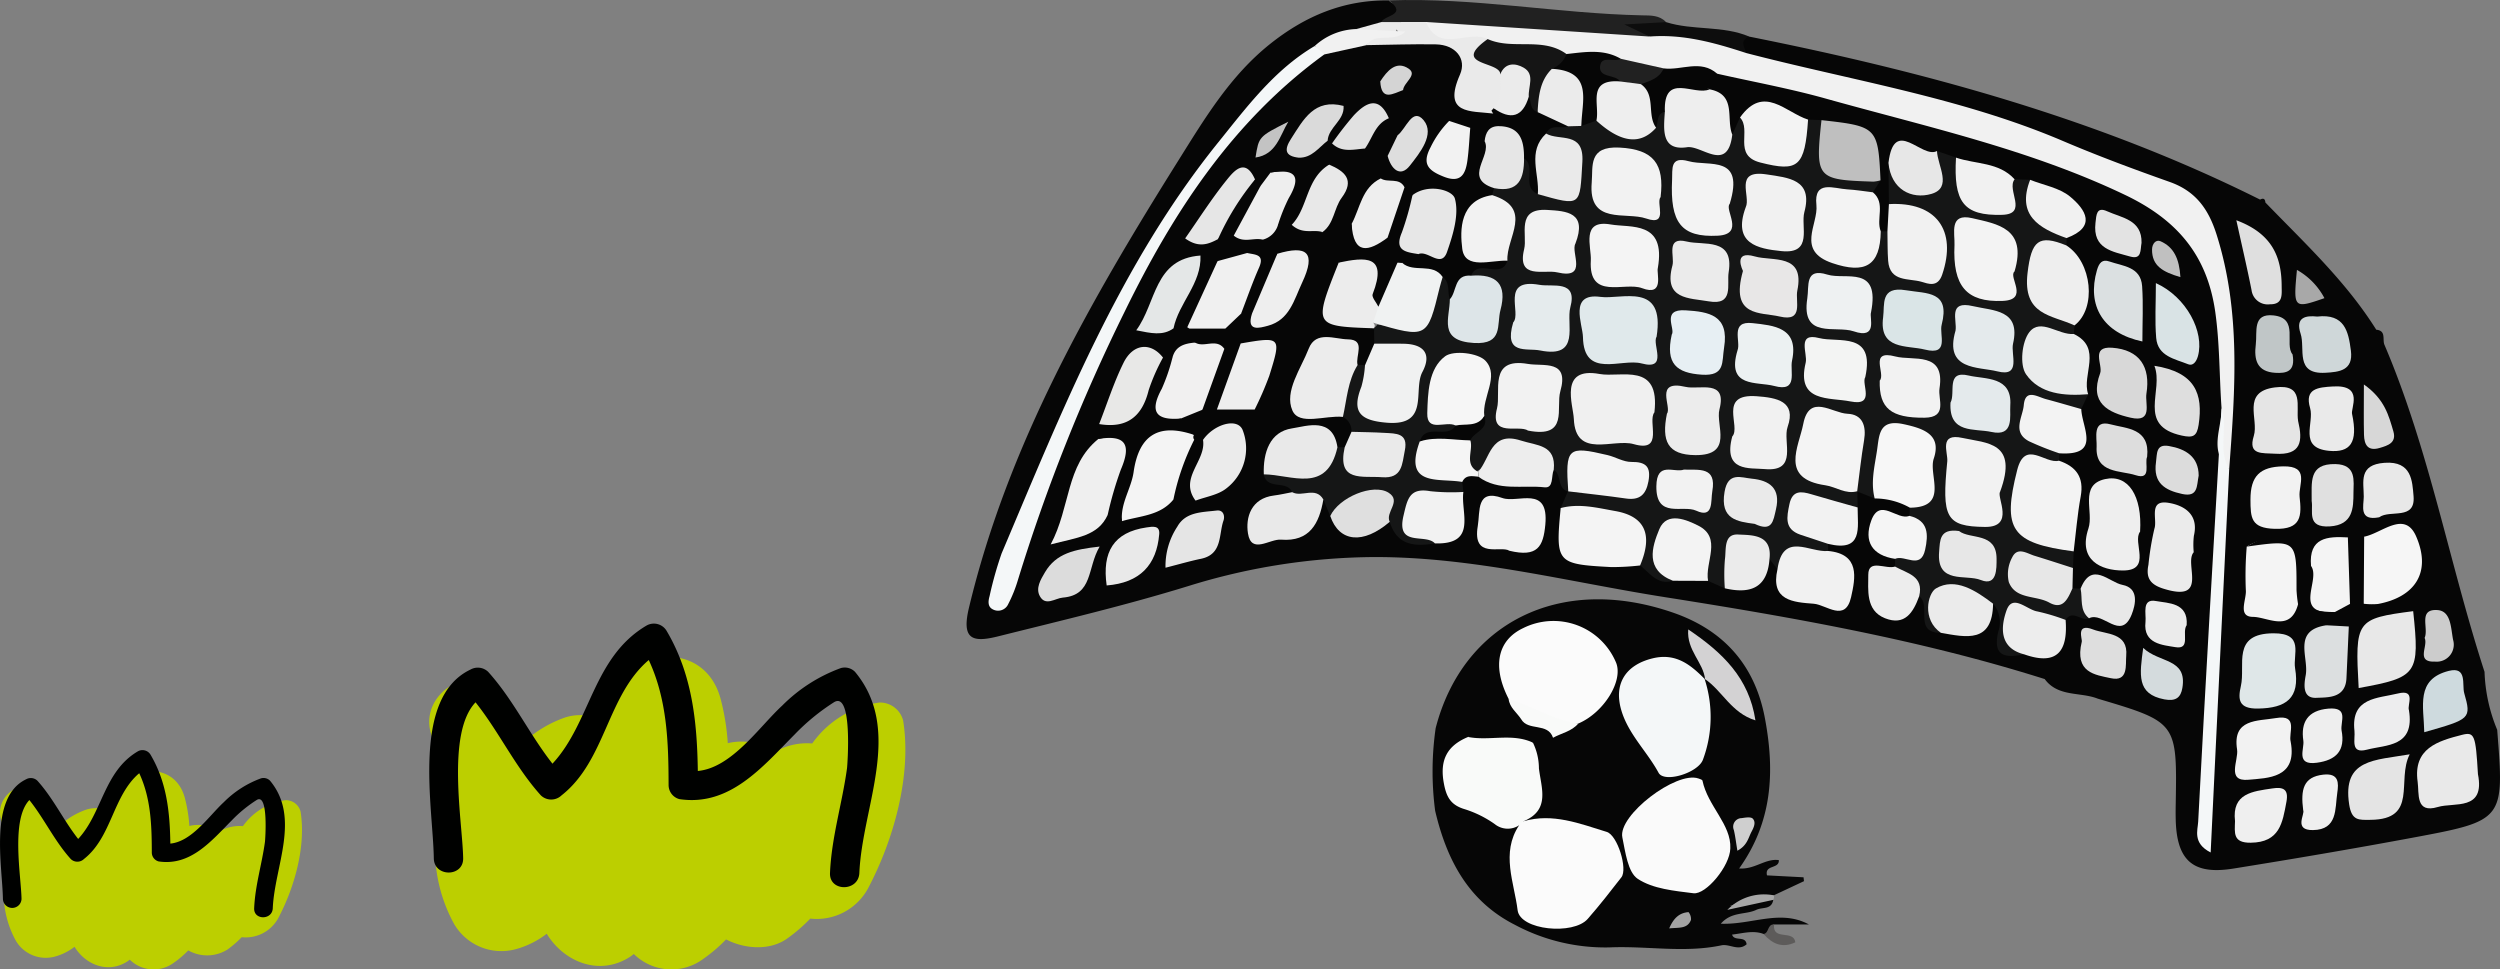 <svg xmlns="http://www.w3.org/2000/svg" viewBox="0 0 328.389 127.346">
  <rect x="0" y="0" width="328.389" height="127.346" fill="#808080" stroke="none"/>
  <title>Recurso 2</title>
  <g style="isolation: isolate">
    <g id="Capa_2" data-name="Capa 2">
      <g id="Editar">
        <g>
          <path d="M188.514,106.495c1.502,6.389,4.327,11.866,10.476,14.985a25.223,25.223,0,0,0,12.455,2.966c4.894-.214,9.8.761,14.66-.269,1.092-.232,2.248.808,3.324-.14-.151-1.188-1.628-.317-1.908-1.274,1.387-.153,2.75-.6,4.133-.083,1.282.494.693-1.082,1.379-1.249h4.572c-3.738-2.027-7.479.059-11.568-.095,1.412-1.629,3.269-1.147,4.673-1.826.787-.381,1.991.024,2.219-1.31-2.118-.686-3.999.751-5.702.811,1.682-.619,3.771-.809,5.774-1.408q1.983-.93,3.965-1.859c-.021-.169-.042-.338-.061-.507-1.607-.084-3.213-.169-4.799-.252-.335-1.444,1.631-.8,1.554-2.004-1.786-.247-3.158,1.256-5.213,1.097,4.368-6.108,4.714-12.712,3.38-19.761-1.342-7.112-5.572-11.597-12.035-13.835-14.943-5.18-27.672,1.43-31.21,15.168A39.759,39.759,0,0,0,188.514,106.495Z" fill="#060606" fill-rule="evenodd"/>
          <path d="M233.001,117.606a6.722,6.722,0,0,0-6.106,1.91q3.015-.658,6.033-1.313A.894.894,0,0,0,233.001,117.606Z" fill="#a7a7a7" fill-rule="evenodd"/>
          <path d="M233.033,121.433c-.901-.069-.638,1.145-1.379,1.249,1.151,1.311,2.478,1.904,4.174,1.095C235.607,122.064,232.79,123.632,233.033,121.433Z" fill="#5d5b5a" fill-rule="evenodd"/>
          <path d="M199.539,108.41c-2.419,3.643-.629,7.537-.192,11.152.32,2.633,7.321,3.3,9.207,1.143,1.545-1.764,2.99-3.614,4.426-5.468.848-1.095-.507-5.528-1.928-5.963-3.548-1.086-7.084-2.509-10.924-1.4C199.604,107.692,199.44,107.906,199.539,108.41Z" fill="#fbfbfb" fill-rule="evenodd"/>
          <path d="M207.322,95.037c3.336-1.412,5.934-5.6,4.959-7.994a8.915,8.915,0,0,0-12.237-4.521c-3.358,1.607-4.053,5.037-1.878,9.28C200.817,94.016,203.663,95.671,207.322,95.037Z" fill="#fbfbfb" fill-rule="evenodd"/>
          <path d="M227.286,111.446c.153-3.138-2.963-5.554-3.658-8.904-.026-.127-.337-.22-.53-.286-2.908-1.012-10.593,4.846-9.995,7.739.4,1.929.712,4.579,2.028,5.448,1.994,1.319,4.802,1.572,7.314,1.89C224.096,117.54,227.238,113.759,227.286,111.446Z" fill="#fafafa" fill-rule="evenodd"/>
          <path d="M223.974,89.241c-1.901-1.927-3.847-3.517-6.918-2.758-3.517.869-5.112,3.331-4.087,6.814.927,3.147,3.371,5.4,4.893,8.21.744,1.374,5.149.035,5.82-1.697a16.084,16.084,0,0,0,.219-10.647Z" fill="#f4f7f8" fill-rule="evenodd"/>
          <path d="M199.539,108.41q.296-.268.59-.535c3.541-1.48,2.321-4.353,2.017-6.946a7.77,7.77,0,0,0-.788-3.381c-2.627-2.699-5.586-1.568-8.517-.744-2.732,1.131-3.744,2.999-3.192,6.036.328,1.812.879,2.871,2.678,3.431a14.138,14.138,0,0,1,4.013,1.976A2.719,2.719,0,0,0,199.539,108.41Z" fill="#f9faf9" fill-rule="evenodd"/>
          <path d="M223.901,89.162c2.328,1.539,3.484,4.479,6.686,5.463-.842-5.574-4.312-8.905-8.828-11.948-.232,2.759,1.998,4.337,2.216,6.564Z" fill="#d3d2d3" fill-rule="evenodd"/>
          <path d="M192.841,96.804c2.811.56,5.769-.543,8.517.744.123-.509-.041-1.439.961-.622.547.445,1.133,1.076,1.682-.016-.058-3.108-2.681-1.824-4.191-2.448A7.052,7.052,0,0,0,192.841,96.804Z" fill="#060606" fill-rule="evenodd"/>
          <path d="M199.809,94.462c.926,1.622,3.51.407,4.191,2.448,1.111-.617,2.447-.831,3.321-1.873-3.288-.409-6.049-2.313-9.156-3.235C198.29,92.951,199.242,93.587,199.809,94.462Z" fill="#f9faf9" fill-rule="evenodd"/>
          <path d="M228.215,111.746c1.304-.692,1.432-1.696,1.859-2.497.292-.545.622-1.239.156-1.72-.246-.255-.965-.141-1.449-.062a1.124,1.124,0,0,0-1.032,1.558C227.938,109.813,228.029,110.623,228.215,111.746Z" fill="#cfcfcf" fill-rule="evenodd"/>
          <path d="M219.258,121.952c1.273-.139,2.388.095,2.863-1.119a1.44,1.44,0,0,0-.324-1.022C220.687,119.901,219.884,120.48,219.258,121.952Z" fill="#a3a3a3" fill-rule="evenodd"/>
        </g>
        <g style="mix-blend-mode: multiply">
          <path d="M326.357,88.25a21.633,21.633,0,0,0,1.663,7.615c.945,11.867.953,11.924-11.117,14.173-7.832,1.46-15.691,2.794-23.557,4.057-5.316.853-7.447-1.075-7.555-6.522-.014-.65-.01-1.303.002-1.955.185-10.743.185-10.743-10.243-13.846-2.304-.909-5.211-.188-6.968-2.574-16.314-5.158-33.119-8.111-49.957-10.77-12.658-2-25.148-5.279-38.098-5.256a83.692,83.692,0,0,0-24.453,3.816c-8.253,2.542-16.6,4.507-24.943,6.595-3.377.844-4.859.447-3.853-3.751,5.149-21.511,15.963-40.331,27.537-58.796,3.439-5.485,6.774-11.07,11.998-15.244,4.633-3.695,9.688-5.817,15.63-5.738.504.738,2.085.357,1.98,1.496-.133,1.406-1.6,1.615-2.658,2.123-1.069.385-2.165.692-3.233,1.082-1.845.812-3.946.928-5.67,2.082-9.606,7.543-16.732,17.108-22.614,27.695a264.919,264.919,0,0,0-18.381,42.325,257.873,257.873,0,0,1,16.386-38.556c6.507-12.262,14.015-23.771,25.655-31.934,1.838-.692,3.787-.944,5.668-1.466a69.197,69.197,0,0,1,8.761-.194c3.163-.008,4.966,1.41,4.761,4.709-.135,2.168.299,3.868,2.603,4.582a3.107,3.107,0,0,1,1.712,2.182,4.086,4.086,0,0,1-2.022,2.648c-1.217.391-2.003-.557-2.973-.947-.963-.447-1.977-.764-2.957-1.18-2.008-1.086-1.821-4.738-5.1-4.338-.562-1.329-1.35-1.955-2.684-.82-2.26.074-3.803,1.367-5.146,3.008-3.186.83-5.845,2.125-5.486,6.129-.219,1.885-2.16,1.762-3.171,2.73a7.204,7.204,0,0,1-2.038,1.418,3.337,3.337,0,0,1-1.824-.452c-3.447-.088-4.165,2.921-5.371,5.066-.803,1.431.988.997,1.728,1.249,1.528.435,3.389.395,3.702,2.566-.938,1.252-2.334,1.499-3.74,1.732a18.456,18.456,0,0,1-2.697-.184c-3.929.504-4.95,3.852-5.865,6.731-.828,2.605,1.597.552,2.371,1.046,1.453.158,2.774.512,3.139,2.212a5.212,5.212,0,0,1-3.109,2.603,3.046,3.046,0,0,1-1.346-.09c-2.601-1.186-3.979.372-4.947,2.393a29.613,29.613,0,0,0-2.36,6.34,8.799,8.799,0,0,1-.628,1.93,27.376,27.376,0,0,0-4.162,11.018c1.949.273,2.837-1.181,4.145-1.674a6.388,6.388,0,0,1,2.643-.218c2.204-.169,4.153-1.201,6.203-1.876,1.224-.239,2.528.002,3.683-.652,1.772-.852,3.44-1.807,4.139-3.807,1.045-3.002.213-4.055-2.867-2.731a3.133,3.133,0,0,1-1.332.145,3.175,3.175,0,0,1-1.145-.706c-.693-.849-1.751-1.558-1.164-2.918a4.356,4.356,0,0,1,2.963-1.368c1.967-.059,4.051,1.265,5.873-.502a10.658,10.658,0,0,0,1.655-3.401c.892-2.558-.142-3.534-2.652-3.401a2.849,2.849,0,0,1-2.279-2.414,3.593,3.593,0,0,1,2.176-2.638,2.841,2.841,0,0,1,1.358.042c3.772,1.393,4.57-1.464,5.647-3.939.973-2.232-.304-2.801-2.171-2.938a2.578,2.578,0,0,1-2.113-2.467,3.529,3.529,0,0,1,2.301-2.402c1.736-.006,3.395,1.895,5.201.217,2.24-2.356,3.006-4.918,1.192-7.88.54-2.187,2.95-1.598,4.142-2.814,1.303-1.118,1.857-3.179,4.019-3.216a2.573,2.573,0,0,1,1.658,2.039,7.146,7.146,0,0,1-.806,3.253c-.428,1.003-.744,2.055-1.208,3.047q-1.926,3.013-3.595,6.181a37.667,37.667,0,0,0-1.584,4.977,10.011,10.011,0,0,1-.619,1.847c-1.699,3.366-1.355,5.544,3.07,5.506a2.254,2.254,0,0,1,1.285.659,2.924,2.924,0,0,1,.719,1.98,4.681,4.681,0,0,1-1.541,3.229,1.777,1.777,0,0,1-1.357-.012c-3.503-2.912-5.268-2.514-6.621,1.48-1.872,5.523,3.107,3.348,5.094,4.535a2.513,2.513,0,0,1,1.451,2.334,3.078,3.078,0,0,1-1.411,2.468,2.308,2.308,0,0,1-1.391.083c-5.037-2.834-6.436-2.378-7.96,2.594.414,1.332,2.851,1.228,2.314,3.228a4.089,4.089,0,0,1-.688.682c-1.199.983-3.125,1.223-3.351,3.191a.866.866,0,0,0,.899.942c2.004.048,3.868-.315,5.115-2.122a5.911,5.911,0,0,1,1.873-2.178c1.135-.035,1.547.777,1.927,1.625,1.696,4.049,4.538,1.417,6.966,1.188,1.876.74,3.35,2.619,5.703,2.002,3.824-.326,2.3-3.436,2.838-5.465a5.487,5.487,0,0,1,.393-1.345,2.528,2.528,0,0,1,2.297-1.377c3.227.028,6.503,1.782,9.675-.286,2.036-.777,2.15.954,2.732,2.084a5.294,5.294,0,0,1,.223,1.34c-.026.898-.185,1.783-.221,2.68-.42,3.704,1.252,5.416,4.953,5.324a15.514,15.514,0,0,1,4.316.333c1.502.438,2.701,1.716,4.41,1.558,1.393.085,2.788.062,4.169.273.89.137,1.747.414,2.619.614,2.799.915,4.032-1.48,5.798-2.754a1.812,1.812,0,0,1,1.543,1.114c.205.442.336.915.534,1.358a4.417,4.417,0,0,0,6.101,2.382c2.555-1.41.275-3.581-.719-5.305a1.96,1.96,0,0,1-.045-1.285c1.381-1.145,3.26-1.934,3.023-4.24a6.39,6.39,0,0,1,.411-1.919,2.29,2.29,0,0,1,.909-.954,8.341,8.341,0,0,1,2.698.097c1.603.228,3.249.38,4.2,1.983a1.868,1.868,0,0,1-.133,1.33c-4.642,1.605-4.642,1.605-1.746,5.74a1.786,1.786,0,0,1-.359,1.26c-1.357.94-2.812,1.99-1.56,3.826,1.615,2.365,2.99.098,4.434-.469,2.522-.068,1.647,3.252,3.686,3.666,3.064,1.428,4.729-.366,6.178-2.659,2.068.153,1.917,1.808,2.025,3.163.107,1.328.057,2.619,1.898,2.64,3.359.983,4.761-.689,5.139-3.765.84-1.64,2.32-1.178,3.68-1.129.631.05,1.252.203,1.88.257.895.073,2.093.468,2.171-.974.06-1.101-.918-1.58-1.857-1.857-1.121-.33-2.189.167-3.283.318a1.982,1.982,0,0,1-1.289-.527,5.416,5.416,0,0,1-.811-2.763,19.79,19.79,0,0,1-.045-2.151c.05-3.738,2.295-7.653-.9-11.133a2.318,2.318,0,0,1-.123-1.312c1.681-1.664,3.168-3.42,2.675-6.053a24.498,24.498,0,0,1,.232-2.596,11.763,11.763,0,0,0-.968-6.967,2.876,2.876,0,0,1,.01-1.309c1.623-3.57,1.668-7.006-.89-10.217a2.597,2.597,0,0,1-.135-1.297c1.206-4.385.958-4.733-4.751-6.661a11.936,11.936,0,0,1-1.935-.547c-2.416-1.241-5.111-1.646-7.65-2.516-.838-.257-1.652-.585-2.516-.768-1.768.051-4.191-2.354-4.949,1.365-.062,1.41.008,2.814-.018,4.223a6.753,6.753,0,0,1-.834,3.65,1.328,1.328,0,0,1-1.353.461c-1.451-1.299-1.272-3.139-1.6-4.812a13.349,13.349,0,0,1,.188-2.802c.945-5.332-2.978-5.487-6.484-6.077a12.311,12.311,0,0,1-1.965-.416c-2.571-.473-5.134-2.914-7.703.002-.519.742-1.008,1.537-2.119,1.328-1.496-1.654-1.373-4.438-3.816-5.434-.776-.7-2.444-1.037-1.8-2.414.708-1.512,2.447-1.301,3.897-1.387,19.524,4.199,39.177,7.951,57.055,17.572,4.988,2.684,7.965,6.639,8.785,12.115.787,5.24,2.23,10.484.723,15.844.068,17.314-2.378,34.527-2.281,48.418-.421-11.2,2.135-25.703,2.031-40.313.549-9.987,1.312-19.939-1.754-29.777a11.209,11.209,0,0,0-7.109-7.803c-15.51-6.378-31.252-11.88-47.843-14.716-2.206-.377-4.52-.748-6.239-2.482-1.141-2.225-1.055-2.516.783-2.66,23.16,4.627,45.833,10.783,67.081,21.406.427-.232.659-.107.695.379,5.144,5.318,10.593,10.371,14.563,16.711,1.361.131.765,1.323,1.091,2.014C319.13,59.164,321.731,74.018,326.357,88.25Z" fill="#060606" fill-rule="evenodd"/>
          <path d="M181.446,2.901c.387-.929,3.531-.895.997-2.848,11.14-.414,22.128,1.725,33.231,1.961,1.111.024,2.301-.049,3.176.895-1.077,1.588-2.884.094-3.871.629.889.383,2.899-.261,1.08,2.086-5.913.592-11.803-.18-17.658-.609-3.664-.27-7.322-.562-11.004-.621C185.332,4.217,183.077,4.797,181.446,2.901Z" fill="#212121" fill-rule="evenodd"/>
          <path d="M216.682,4.8c-.943-.452-1.889-.905-3.321-1.591,2.147-.117,3.818-.209,5.489-.301,3.562,1.127,7.443.41,10.941,1.906-1.338.484-.648,1.365-.418,2.152C224.79,8.299,220.715,6.665,216.682,4.8Z" fill="#0d0d0d" fill-rule="evenodd"/>
          <path d="M188.485,71.379c-2.641.438-5,.291-5.934-2.838-2.201-4.402-5.066-1.98-7.814-.76q-.451-1.087-.906-2.172c-1.482.185-2.957.326-4.096-.96-.703-1.642-3.332-.21-3.727-2.341,3.143-1.408,7.123-.547,9.674-3.561.315-.003.633.002.947.01a4.135,4.135,0,0,1,.994,1.014,3.02,3.02,0,0,0,3.731,1.267c.623-.212,1.206-.7,1.109-1.37-.295-2.007-2.174-1.418-3.391-1.903a3.439,3.439,0,0,1-1.543-1.044,2.078,2.078,0,0,0-1.13-1.958c-1.02-2.742-.981-5.184,1.929-6.814a3.618,3.618,0,0,1,.969.034,2.013,2.013,0,0,1,.818,2.092c-.113,1.843-.166,3.732,2.307,3.941,1.932.162,2.271-1.492,2.588-2.879.416-1.815,1.35-3.885-1.453-4.731-1.06-.318-2.236-.326-3.04-1.26-.009-.672-.019-1.348-.027-2.022.153-.165.308-.332.462-.498,5.273.936,6.281-3.744,8.68-6.597,1.413.409,1.598,1.607,1.815,2.786.407,1.59-.686,3.762,1.598,4.607a1.857,1.857,0,0,0,2.349-1.204c1.111-2.583-.154-4.295-2.191-5.689-.547-2.66,2.518-1.855,3.191-3.35,1.628-2.725.969-5.209-.768-7.586a2.416,2.416,0,0,1,.326-1.252,11.526,11.526,0,0,0,4.061-3.898c2.437.025,1.71,2.779,3.175,3.641,1.013.556,2.101,1.16,2.944-.088a3.328,3.328,0,0,0-.105-3.615c-.725-1.321-2.434-1.487-3.248-2.721.022-1.633,1.295-1.762,2.443-2.049.693-.115,1.397-.17,2.097-.217a6.182,6.182,0,0,1,2.747.078c2.16.688,4.223,2.93,6.564.374.518-.727,1.002-1.522,2.111-1.215q2.871,5.943,8.806,3.044.505-1.121,1.013-2.24a1.162,1.162,0,0,1,.857.328c4.218,5.799,4.216,5.801,8.084-.055q.879.035,1.761.07c.68,4.506,3.765,6.649,7.756,7.904-.333.523-.669,1.051-1.001,1.574-.602,1.073-1.634.914-2.581.835-2.014-.169-3.622.218-3.886,2.595-.182,1.655-.23,3.338,1.51,4.292,2.201,1.206,3.694.21,4.857-1.696a2.415,2.415,0,0,1,1.132-.893c.293,0,.585,0,.878.004a2.48,2.48,0,0,1,.859,1.135c.609,1.59.635,3.688,3.028,3.793,1.286.059,1.573-.997,1.626-1.978.117-2.094.348-4.304-2.211-5.291-1.041-.402-2.212-.482-3.109-1.244q-.031-2.71-.059-5.422a1.085,1.085,0,0,1,.902.195c3.213,3.728,4.504,1.512,5.467-1.748q1.252.434,2.502.868a4.074,4.074,0,0,1,.856,1.73c.299,1.852.873,3.393,2.974,3.983,2.653.75,2.534-1.988,3.87-2.867.68.021,1.357.045,2.036.068.675,3.123,3.199,5.094,4.776,7.655a6.191,6.191,0,0,1-.016.962c-1.244,1.184-3.779.824-3.717,3.637.057,2.559.84,4.279,3.287,5.174a2.093,2.093,0,0,1,1.496,1.695c-.027.375-.057.754-.083,1.129a1.932,1.932,0,0,1-.293.379c-1.555,1.219-5.177-.75-5.013,2.936.136,3.028,3.133,2.682,5.098,3.451a7.95,7.95,0,0,1,2.091,1.147q-.456.974-.909,1.95a1.655,1.655,0,0,1-.717.574c-1.772.801-4.146-1.746-5.24.211-1.52,2.714,3.094,2.637,3.06,5.022a3.597,3.597,0,0,1-.031.972c-1.908,1.269-4.909,1.084-4.745,4.856.15,3.455,1.897,4.83,4.729,5.689a5.193,5.193,0,0,1,1.948,1.368q-.047,1.091-.095,2.183c-1.591.975-3.059-.065-4.579-.277-.799-.112-1.731-.229-2.061.637-.457,1.209.639,1.591,1.453,2.05,1.663.936,3.418.099,5.121.271.357.012.713.022,1.071.035a3.18,3.18,0,0,1,1.105,3.893c-.996.482-2.144-1.219-3.076.215a2.59,2.59,0,0,1-1.851.402c-4.768-.562-4.768-.562-3.591,4.117-2.451.506-4.176.332-3.4-2.99a3.731,3.731,0,0,0-.685-3.663,5.136,5.136,0,0,1-1.434-.05c-4.985-1.17-4.985-1.174-5.42,3.877-3.66.014-1.186-3.627-2.856-4.799-1.383-1.035-3.096-1.805-3.17-3.904q.003-.505.008-1.012c2.371-1.299,2.494-3.352,1.898-5.649q.023-.538.047-1.073a8.841,8.841,0,0,0,1.532-6.826c-.241-1.179-.778-2.147-2.108-2.275-1.379-.13-1.941.838-2.383,1.94-.769,1.926-.309,4.191-1.667,5.949q-1.15-.46-2.302-.918c-1.348-1.572-.709-3.339-.488-5.062.246-1.922-.002-3.606-2.281-4.062a2.556,2.556,0,0,0-3.168,1.541c-.758,1.955-.686,3.831,1.344,5.055,1.498.902,3.35,1.156,4.619,2.495q.018,1.068.036,2.134c-2.206,1.647-4.614-1.029-6.876.29-.457,2.504,2.673,2.567,2.994,4.493.014.31.016.621.008.934-2.01,1.375-4.757.69-6.651,2.387q-.526-.665-1.053-1.33c-2.526-1.934-4.736-3.012-4.907,1.742a3.704,3.704,0,0,1-.959,2.104q-1.099-.486-2.199-.975a5.737,5.737,0,0,1-1.135-3.109c-.263-1.653-.709-3.489-2.889-2.895-1.899.514-1.303,2.258-.967,3.658a4.736,4.736,0,0,1,.375,2.328c-2.047.639-3.019-1.035-4.318-2.007-.299-4.552-2.906-6.489-7.279-6.495a4.688,4.688,0,0,1-3.148-1.043c.32-.733.64-1.469.959-2.202,2.484-2.36,5.901.321,8.819-1.329-4.899-3.353-6.133-3.119-8.783,1.352-1.513-.368-.817-2.209-1.903-2.859-3.604-4.219-6.975-1.539-10.377.353-1.633-.81-1.6-2.271-1.484-3.764.199-1.416,1.377-2.445,1.52-3.887a16.391,16.391,0,0,0,.218-1.891c-.013-1.466,1.117-3.25-.979-4.18a2.112,2.112,0,0,0-2.643.36,5.485,5.485,0,0,0-1.073,4.919c.257.975,1.346,1.291,1.996,1.971.436,2.662-2.522,1.831-3.303,3.24-.936,1.331-.766,2.274.897,2.775a5.582,5.582,0,0,1,3.206,1.709c.05.438.097.874.146,1.315a3.81,3.81,0,0,1-1.654.98C185.442,66.998,185.442,66.998,188.485,71.379Z" fill="#151616" fill-rule="evenodd"/>
          <path d="M216.682,4.8c4.412-.347,8.567.817,12.691,2.167,13.92,3.627,28.225,5.851,41.582,11.543,4.615,1.967,9.326,3.718,14.056,5.391,3.391,1.203,5.075,3.531,6.144,6.893,3.228,10.172,2.438,20.496,1.661,30.848-2.738-2.375-.964-5.316-1.003-8.029-.298-4.212-.229-8.424-.826-12.641-1.06-7.458-5.018-12.098-11.821-15.354-12.583-6.02-26.073-8.951-39.344-12.668-4.689-1.315-9.503-2.191-14.262-3.268-2.343-1.033-4.562.44-6.858.362-2.059-.245-4.043-.864-6.076-1.246-2.262-.837-4.678-.355-6.984-.808-3.703-1.085-7.678-.273-11.344-1.615a14.298,14.298,0,0,0-5.082-.963c-1.652.062-2.92-.443-1.895-2.525Z" fill="#f1f1f1" fill-rule="evenodd"/>
          <path d="M173.958,7.149c-12.028,8.73-19.859,20.744-26.245,33.824a236.181,236.181,0,0,0-14.008,35.223,17.884,17.884,0,0,1-1.269,3.154,1.458,1.458,0,0,1-2.063.673c-.637-.345-.58-1.044-.387-1.717a48.604,48.604,0,0,1,1.58-5.608c7.978-18.812,15.47-37.904,28.485-54.033,3.739-4.635,7.351-9.498,12.642-12.622C173.184,6.332,173.856,6.418,173.958,7.149Z" fill="#f4f7f8" fill-rule="evenodd"/>
          <path d="M190.446,39.307c-.369-.957.081-2.181-.945-2.923-1.964.083-4.061.606-5.322-1.613.191-1.099,1.053-1.53,1.928-1.944,2.972-.166,3.646-2.387,3.656-4.662.011-2.775-2.597-1.522-4.01-2.125a6.746,6.746,0,0,1-1.803-.752c-.908-.545-2.018-.818-2.582-1.85.236-1.006-.288-2.247.906-2.959a2.25,2.25,0,0,0,2.816-1.147c.279-.5.91-1.132.287-1.629-.445-.355-1.175.242-1.798.066q-.57-1.116-1.144-2.236c-3.644-1.562-4.371,2.876-7.004,3.407a1.304,1.304,0,0,1-1.154-.502c-.648-2.183.947-3.273,2.207-4.526-.555-4.309,2.966-2.518,4.82-3.221a8.514,8.514,0,0,1,2.996,1.142c2.342.337,2.342.337,5.494-1.978,1.451,1.508-.029,2.691-.682,3.588-1.422,1.951.24,1.942,1.242,2.439.863,1.881-2.869,4.396-.05,5.322,1.974.65,1.268-3.219,2.819-4.409q.945.875,1.888,1.751c1.827,1.771.421,4.193,1.244,6.166-.083.307-.169.613-.252.918-.162.279-.314.565-.466.85-2.936,5.464-2.936,5.464,2.471,7.759-.797,2.571-3.865-.352-4.762,1.972C192.635,37.532,192.272,39.081,190.446,39.307Z" fill="#060606" fill-rule="evenodd"/>
          <path d="M291.813,53.612c.891,2.607-.543,5.502,1.003,8.029-.801,16.6-1.605,33.199-2.433,50.336-2.394-1.209-1.696-2.938-1.64-4.035C289.69,89.826,290.766,71.719,291.813,53.612Z" fill="#f4f7f8" fill-rule="evenodd"/>
          <path d="M272.389,72.427c-8.196-1.077-9.416-2.844-7.416-10.7,1.033-4.051,3.674-.723,5.483-1.213,2.271.768,3.318,2.187,2.854,4.704C272.872,67.596,272.686,70.022,272.389,72.427Z" fill="#f3f3f3" fill-rule="evenodd"/>
          <path d="M247.048,30.393c-.069,4.535-2.069,5.627-6.369,4.166-4.802-1.631-1.807-5.075-2.083-7.634-.363-3.348,2.309-2.146,4.061-2.05,1.123.062,2.238.252,3.359.385C247.731,26.696,246.393,28.745,247.048,30.393Z" fill="#f3f3f3" fill-rule="evenodd"/>
          <path d="M205.004,66.739c2.435-.652,4.805-.028,7.176.391,3.9.689,4.976,3.082,3.252,7.147a33.032,33.032,0,0,1-3.756.214C204.436,74.108,204.319,73.948,205.004,66.739Z" fill="#f4f4f4" fill-rule="evenodd"/>
          <path d="M272.494,42.743c-3.002-1.396-6.826-1.297-6.164-6.888.504-4.263,1.451-5.101,5.098-3.618C274.817,34.41,275.435,40.508,272.494,42.743Z" fill="#eee" fill-rule="evenodd"/>
          <path d="M180.517,45.147c1.296.003,2.592-.018,3.886.007,2.603.052,3.705,1.323,2.437,3.71-1.263,2.369,1.018,7.128-4.68,6.66-3.441-.283-4.664-1.35-3.339-4.716a13.476,13.476,0,0,0,.477-2.825Q179.909,46.568,180.517,45.147Z" fill="#f0f1f1" fill-rule="evenodd"/>
          <path d="M246.249,65.475c-.542-2.106-.021-4.153.295-6.226.316-2.081.223-4.248,3.523-3.528,2.624.57,4.999,1.373,3.944,4.519-.742,2.214,2.072,6.401-3.137,6.448A9.466,9.466,0,0,0,246.249,65.475Z" fill="#f7f7f7" fill-rule="evenodd"/>
          <path d="M281.114,69.836c-1.068,1.355,1.633,5.096-2.24,5.102-2.9.004-5.939-1.346-4.549-5.512.736-2.203-1.258-5.725,2.176-6.491C279.59,62.246,281.406,65.18,281.114,69.836Z" fill="#eee" fill-rule="evenodd"/>
          <path d="M178.328,47.949c-1.297,2.085-1.411,4.509-1.929,6.814-2.298-.247-5.741,1.208-6.638-.846-1.091-2.502,1.121-5.479,2.15-8.129.933-2.394,3.423-1.235,5.14-1.213C179.479,44.608,177.992,46.758,178.328,47.949Z" fill="#ececec" fill-rule="evenodd"/>
          <path d="M145.497,67.647c-1.282,2.777-3.969,2.946-7.485,3.867,2.635-4.939,1.961-10.365,6.264-13.855,4.076-.863,5.045-.236,4.277,3.221C148.02,63.287,147.918,66.031,145.497,67.647Z" fill="#efefef" fill-rule="evenodd"/>
          <path d="M248.119,26.811c6.193-.349,8.986,3.424,6.996,9.268-.586,1.725-1.84,1.193-2.708.938-1.669-.492-4.179.068-4.388-2.758-.097-1.283-.064-2.574-.094-3.861Q248.023,28.605,248.119,26.811Z" fill="#f1f1f1" fill-rule="evenodd"/>
          <path d="M301.473,87.785c.668,3.939-1.18,5.224-4.859,5.289-2.566.047-2.671-1.18-2.262-2.961.633-2.754-1.274-6.9,4.279-6.926C302.733,83.17,301.164,85.944,301.473,87.785Z" fill="#dfe7e8" fill-rule="evenodd"/>
          <path d="M233.484,74.76c.711-4.99,4.239-2.137,6.651-2.387,4.221.4,3.581,3.551,3.017,6.059-.763,3.375-3.247,1.001-4.909.873C235.572,79.098,232.52,78.927,233.484,74.76Z" fill="#f1f1f1" fill-rule="evenodd"/>
          <path d="M156.844,57.125a.523.523,0,0,0,.026.633,9.175,9.175,0,0,1-2.737,7.861c-1.746,2.144-4.401,2.133-6.752,2.836-1.314-4.359.793-8.162,2.772-11.523C151.602,54.471,154.614,55.629,156.844,57.125Z" fill="#f4f4f4" fill-rule="evenodd"/>
          <path d="M325.492,101.692c.971,4.875-3.1,3.658-5.28,4.314-2.95.887-2.423-1.76-2.642-3.316-.62-4.4,2.676-5.356,5.823-6.162C325.049,96.106,325.19,96.543,325.492,101.692Z" fill="#e9e9e9" fill-rule="evenodd"/>
          <path d="M274.294,51.784c-3.109.254-6.374-.011-8.171-2.63-.849-1.238-.545-4.26.445-5.529,1.482-1.899,3.824.42,5.843.246C276.245,45.746,273.403,49.208,274.294,51.784Z" fill="#eaecec" fill-rule="evenodd"/>
          <path d="M227.546,17.678c-.597,5.082-4.012,1.375-5.942,1.66-3.436.51-3.07-2.363-2.916-4.664-1.438-2.518-.24-3.629,2.189-3.579a8.088,8.088,0,0,1,3.682.64C228.16,12.407,226.692,15.626,227.546,17.678Z" fill="#eee" fill-rule="evenodd"/>
          <path d="M316.985,80.28c.872,8.264.564,8.699-7.16,10.098C309.327,81.477,309.479,81.262,316.985,80.28Z" fill="#e8e8e8" fill-rule="evenodd"/>
          <path d="M301.864,79.368c-1.001,3.762-4.003,1.675-5.921,1.663-2.082-.011-.826-2.288-.941-3.513a45.882,45.882,0,0,1,.119-5.717c2.189-1.334,5.221-1.66,6.441.008C302.945,73.699,303.923,76.772,301.864,79.368Z" fill="#f4f4f4" fill-rule="evenodd"/>
          <path d="M310.545,70.496c2.33-.438,5.318-3.537,6.836-.02,2.046,4.736-.192,7.957-5.014,8.859a9.049,9.049,0,0,1-1.879-.029A7.582,7.582,0,0,1,310.545,70.496Z" fill="#f6f6f6" fill-rule="evenodd"/>
          <path d="M187.321,2.887c1.732,4.223,5.546.955,8.093,2.246.511.735-2.669,1.641.169,2.389.99.262,1.674,1.44,2.155,2.491.513,1.71.485,3.308-.947,4.616-.22.098-.442.189-.666.283-2.987-.363-6.667.152-4.351-5.106.922-2.097-.594-3.933-3.168-3.978-3.031-.053-6.062.06-9.095.101.581-2.515,2.646-.92,3.872-1.421.729-.057-.259-.993.088-.44-1.8.498-3.6.954-5.32-.252q1.646-.459,3.295-.916Q184.386,2.895,187.321,2.887Z" fill="#eaeaea" fill-rule="evenodd"/>
          <path d="M198.262,72.344c-1.094-.734-4.9,1.166-4.146-3.258.328-1.924-.24-4.918,3.235-3.668,2.002.723,6.135-1.766,5.634,3.52C202.714,71.799,201.965,73.237,198.262,72.344Z" fill="#f2f2f2" fill-rule="evenodd"/>
          <path d="M157.94,53.826q-1.412.574-2.824,1.149c-4.05.775-4.902.018-3.919-3.506a9.023,9.023,0,0,1,2.808-4.475c.394-1.566,1.625-1.879,2.988-1.996,4.143-1.01,5.18-.139,4.199,3.631A8.172,8.172,0,0,1,157.94,53.826Z" fill="#f1f0f0" fill-rule="evenodd"/>
          <path d="M288.158,72.539c-1.32,1.471,2.061,6.655-3.929,4.803-1.714-.529-2.39-1.363-2.021-3.143a36.791,36.791,0,0,1,.785-4.754c.426-1.211-.839-3.829,1.834-3.398,2.024.325,4.034,1.48,3.35,4.342A10.306,10.306,0,0,0,288.158,72.539Z" fill="#ebebeb" fill-rule="evenodd"/>
          <path d="M237.5,15.711c-.412,6.24-1.303,6.903-6.267,5.639-3.672-.934-1.103-4.271-2.675-5.912C231.677,11.036,234.543,14.778,237.5,15.711Z" fill="#f3f3f3" fill-rule="evenodd"/>
          <path d="M163.022,41.199q-1.033.986-2.068,1.966a3.553,3.553,0,0,1-4.839-.087c-1.482-1.345-.364-3.001.266-4.425.778-1.758,1.572-3.556,3.552-4.354,1.299-.354,2.593-.71,3.891-1.068,2.562-.975,2.795.688,2.41,2.402C165.753,37.763,165.092,39.925,163.022,41.199Z" fill="#f0f0f0" fill-rule="evenodd"/>
          <path d="M154.004,46.994a24.834,24.834,0,0,1-1.399,4.074c-1.645,3.004-.792,4.189,2.511,3.906.378.875,2.097.675,1.728,2.15-4.622-1.574-7.238-.014-7.94,4.89-.312,2.178-1.755,4.114-1.522,6.44q-.943-.404-1.884-.808a47.151,47.151,0,0,1,1.732-5.965c1.403-3.254.663-4.612-2.954-4.023.033-.652.07-1.303.103-1.955,2.914-1.163,5.062-2.999,5.928-6.189.316-1.168.923-2.393,2.459-2.545C153.178,46.979,153.592,46.988,154.004,46.994Z" fill="#060606" fill-rule="evenodd"/>
          <path d="M180.489,43.125c-7.969-.279-7.969-.279-4.644-8.631,4.955-2.275,6.075-1.541,6.217,4.054-.008,1.526-.248,2.954-1.701,3.843A.547.547,0,0,1,180.489,43.125Z" fill="#ececec" fill-rule="evenodd"/>
          <path d="M175.682,58.748c-1.386,6.182-6.002,3.586-9.674,3.561-.109-2.861.791-5.598,3.702-6.038C171.67,55.973,175.078,54.707,175.682,58.748Z" fill="#e9e9e9" fill-rule="evenodd"/>
          <path d="M281.415,44.855c-5.179-1.094-7.319-4.695-5.969-9.366.283-.975.697-1.467,1.638-1.141,1.772.617,4.121.674,4.297,3.246C281.543,39.982,281.415,42.389,281.415,44.855Z" fill="#dbe0e1" fill-rule="evenodd"/>
          <path d="M275.869,49.02c.385-1.071-1.32-3.549,1.566-3.344,3.626.261,5.072,2.535,4.51,6.031-.209,1.312.907,3.852-2.096,3.156C276.961,54.196,274.393,52.993,275.869,49.02Z" fill="#d8d8d8" fill-rule="evenodd"/>
          <path d="M316.528,99.084c-1.762,3.438,1.162,8.551-5.131,8.605-1.543.014-2.49.16-2.823-2.039C307.671,99.676,311.917,99.885,316.528,99.084Z" fill="#e4e4e4" fill-rule="evenodd"/>
          <path d="M247.017,23.686a4.482,4.482,0,0,1-.939.173c-7.481-.239-7.634-.423-6.817-8.077C246.573,16.589,246.701,16.717,247.017,23.686Z" fill="#bfbfbf" fill-rule="evenodd"/>
          <path d="M169.735,64.65c1.271.72,3.069-.802,4.096.96-.537,3.143-1.793,5.573-5.553,5.276-1.517-.12-3.901,1.971-4.35-.815-.334-2.08.392-4.616,3.42-4.984C168.149,64.987,168.942,64.797,169.735,64.65Z" fill="#e9e9e9" fill-rule="evenodd"/>
          <path d="M194.166,61.983c1.573-1.75,1.605-5.406,5.609-4.115,2.131.689,4.648.531,4.32,3.832-.359.821.024,2.45-1.209,2.312-2.908-.326-6.049.56-8.697-1.397C194.183,62.404,194.174,62.192,194.166,61.983Z" fill="#ededed" fill-rule="evenodd"/>
          <path d="M308.529,82.293c-.103,2.266-.2,4.533-.31,6.799-.127,2.648-2.414,2.504-3.963,2.572-1.891.084-1.591-1.859-1.387-2.977.431-2.34-1.795-5.895,2.717-6.555A2.351,2.351,0,0,1,308.529,82.293Z" fill="#dcdfe0" fill-rule="evenodd"/>
          <path d="M301.869,55.296c.63,2.642.443,4.534-3.031,4.302-1.686-.112-3.59.219-2.789-2.338.688-2.195-1.677-5.811,2.78-6.373C302.772,50.389,301.559,53.405,301.869,55.296Z" fill="#e5e5e5" fill-rule="evenodd"/>
          <path d="M270.488,59.542a38.751,38.751,0,0,1-3.964-1.577c-2.271-1.19-.828-3.17-.691-4.732.2-2.236,1.777-1.109,2.909-.807,1.553.414,3.097.87,4.644,1.308C273.473,56.196,276.076,59.912,270.488,59.542Z" fill="#f3f3f3" fill-rule="evenodd"/>
          <path d="M158.023,57.785c1.399-2.035,4.433-2.955,5.179-1.361a6.618,6.618,0,0,1-2.119,7.734c-1.082.861-2.675,1.088-4.039,1.601-1.671.01-1.812-1.088-1.469-2.274A18.037,18.037,0,0,1,158.023,57.785Z" fill="#ebebeb" fill-rule="evenodd"/>
          <path d="M300.893,97.426c.902,4.823-3.033,4.763-5.544,4.999-2.964.276-1.273-2.569-1.496-3.978-.642-4.061,2.702-3.711,5.092-4.123C301.973,93.803,300.571,96.284,300.893,97.426Z" fill="#f2f2f2" fill-rule="evenodd"/>
          <path d="M219.75,76.284c-3.699-1.42-2.766-4.424-1.789-6.772,1.009-2.421,3.711-1.165,5.076-.487,3.251,1.609.873,4.814,1.328,7.277Q222.057,76.292,219.75,76.284Z" fill="#f3f3f3" fill-rule="evenodd"/>
          <path d="M152.766,46.969a25.603,25.603,0,0,0-1.878,4.269c-.861,3.532-2.904,5.069-6.509,4.466,1.049-2.686,1.926-5.458,3.197-8.036C148.838,45.104,151.162,44.913,152.766,46.969Z" fill="#e8e8e7" fill-rule="evenodd"/>
          <path d="M188.485,71.379c-1.216-1.355-5.119.568-4.129-3.63.504-2.138.758-3.724,3.518-3.227a26.716,26.716,0,0,0,4.347.099C191.845,67.356,194.108,71.547,188.485,71.379Z" fill="#f2f2f2" fill-rule="evenodd"/>
          <path d="M159.932,34.298c-1.275,2.783-2.551,5.566-4.062,8.866h5.084a2.747,2.747,0,0,0,2.019,1.951c.953,1.195.494,2.469-.103,3.512-1.49,2.606-.224,4.017,1.937,5.168-2.279,1.996-4.571,1.316-6.866.031.953-2.643,1.905-5.289,2.884-8.002-1.051-1.461-2.687-.092-3.831-.826q-1.424-.934-2.846-1.867c-.469-3.797,1.392-6.736,3.541-9.564C158.436,33.81,159.186,34.055,159.932,34.298Z" fill="#060606" fill-rule="evenodd"/>
          <path d="M264.631,23.551c-1.109,1.393,1.852,4.571-1.645,4.668-5.113.145-6.387-1.71-6.055-7.515C259.522,21.596,262.559,21.264,264.631,23.551Z" fill="#f1f1f1" fill-rule="evenodd"/>
          <path d="M302.063,65.237c.276,2.495.283,4.34-3.278,4.228-3.099-.095-3.168-1.425-3.173-3.843-.004-3.119,1.27-4.305,4.281-4.363C303.457,61.186,301.905,63.655,302.063,65.237Z" fill="#f2f2f2" fill-rule="evenodd"/>
          <path d="M240.127,71.44c-1.215-.402-2.434-.793-3.644-1.207-2.131-.732-1.779-2.318-1.435-3.988.387-1.875,1.537-1.726,2.912-1.314,2.008.602,4.031,1.152,6.05,1.726C244.002,69.295,244.781,72.569,240.127,71.44Z" fill="#f2f2f2" fill-rule="evenodd"/>
          <path d="M254.948,83.125c-2.523-1.73-1.736-5.191-.65-5.832,2.539-1.494,5.24.281,7.504,2.005C261.729,84.534,258.274,83.713,254.948,83.125Z" fill="#ebebeb" fill-rule="evenodd"/>
          <path d="M308.963,54.412c.799,3.746-.248,5.075-3.042,4.805-4.067-.391-1.901-3.66-2.476-5.611-.758-2.586,1.051-2.725,3.002-2.843C310.583,50.518,308.723,53.668,308.963,54.412Z" fill="#eaeaea" fill-rule="evenodd"/>
          <path d="M164.806,53.795h-4.961c1.101-3.055,2.115-5.867,3.128-8.68,5.314-.908,5.358-.895,3.759,4.238A42.867,42.867,0,0,1,164.806,53.795Z" fill="#eee" fill-rule="evenodd"/>
          <path d="M308.686,79.327q-.999.538-1.997,1.073c-4.167-.052-4.59-.873-3.126-6.066-.312-3.742,2.144-3.897,4.842-3.742C310.237,73.448,309.871,76.375,308.686,79.327Z" fill="#f4f4f4" fill-rule="evenodd"/>
          <path d="M282.99,48.051c5.365.831,6.43,3.682,5.811,7.752-.234,1.525-.745,1.732-2.212,1.412C280.621,55.919,284.275,51.303,282.99,48.051Z" fill="#dedede" fill-rule="evenodd"/>
          <path d="M283.186,37.187c4.039,1.829,6.406,6.435,5.524,9.599-.209.751-.664,1.309-1.269,1.066-1.744-.705-4.009-1.037-4.214-3.465C283.037,42.146,283.186,39.878,283.186,37.187Z" fill="#d9e3e5" fill-rule="evenodd"/>
          <path d="M157.688,33.567c.157,3.684-2.844,6.199-3.541,9.564-1.43,1.016-2.938.642-4.895.254C151.93,39.761,151.547,34.01,157.688,33.567Z" fill="#e4e7e7" fill-rule="evenodd"/>
          <path d="M265.887,85.951c-3.389-.846-3.035-3.74-2.322-5.76.797-2.257,2.673-.088,4.053.125a26.525,26.525,0,0,1,3.711,1.115C271.649,85.506,270.239,87.496,265.887,85.951Z" fill="#ededed" fill-rule="evenodd"/>
          <path d="M167.78,33.335c3.88-1.165,5.135-.194,3.273,3.769-1.076,2.295-1.66,4.928-4.508,5.688-1.087.29-2.862.83-2.088-1.6C164.326,38.049,166.063,35.696,167.78,33.335Z" fill="#eee" fill-rule="evenodd"/>
          <path d="M304.375,41.583c3.62-.417,4.102,1.972,4.428,4.473.342,2.628-1.555,2.812-3.361,2.911-4.049.225-2.596-3.186-3.246-5.137C301.473,41.651,302.908,41.421,304.375,41.583Z" fill="#cfd7d9" fill-rule="evenodd"/>
          <path d="M272.229,77.289c-.6,1.315-1.208,2.887-3.044,1.865-1.762-.982-4.435-.387-5.318-2.702a4.61,4.61,0,0,1,.445-3.237c.697-1.435,1.926-.519,2.938-.21,1.688.517,3.363,1.067,5.044,1.604C272.272,75.502,272.252,76.396,272.229,77.289Z" fill="#e7e7e7" fill-rule="evenodd"/>
          <path d="M174.737,67.782c1.129-2.46,5.652-4.334,7.658-3.064,1.767,1.115-.485,2.564.156,3.824C179.063,71.541,175.906,71.233,174.737,67.782Z" fill="#dfdfdf" fill-rule="evenodd"/>
          <path d="M312.52,67.948c-2.718.531-2.031-1.498-2.027-2.713.005-1.935-.727-4.196,2.734-4.443,3.608-.26,3.635,2.47,3.805,4.356C317.319,68.415,313.949,66.899,312.52,67.948Z" fill="#e8e8e8" fill-rule="evenodd"/>
          <path d="M177.53,56.721c1.462.045,2.924.051,4.385.142,1.453.09,3.104-.005,2.611,2.337-.361,1.732-.292,3.697-2.994,3.485-2.588-.2-5.924.712-4.902-3.927C176.928,58.079,177.23,57.401,177.53,56.721Z" fill="#eaeaea" fill-rule="evenodd"/>
          <path d="M303.651,65.817c.029-2.437-.452-4.93,3.114-4.857,2.821.057,2.38,2.262,2.376,3.771-.007,1.975-.038,4.218-3.098,4.414C302.94,69.345,303.885,67.142,303.651,65.817Z" fill="#e0e0e0" fill-rule="evenodd"/>
          <path d="M316.426,93.28c.805,4.859-2.961,4.523-5.527,5.196-2.217.581-1.5-1.347-1.628-2.485-.489-4.399,3.06-4.244,5.689-4.894C317.411,90.487,316.167,92.619,316.426,93.28Z" fill="#ededee" fill-rule="evenodd"/>
          <path d="M181.367,23.438c.954.628,2.447-.187,3.127,1.168,1.016,2.957-.672,5.184-2.009,7.515-4.545,1.784-5.094,1.483-4.94-2.706C178.665,27.324,178.879,24.653,181.367,23.438Z" fill="#eee" fill-rule="evenodd"/>
          <path d="M196.257,24.713c-4.173-1.295-.23-4.231-1.244-6.166.126-1.168.578-2.016,1.937-1.976,3.882-.473,4.367.16,3.242,4.229C200.205,23.434,199.513,25.362,196.257,24.713Z" fill="#e6e6e6" fill-rule="evenodd"/>
          <path d="M165.575,24.43q.658-.88,1.318-1.764c4.091-.609,4.864.144,3.672,3.562a5.465,5.465,0,0,1-2.691,3.306,2.81,2.81,0,0,1-2.013,1.947c-1.572.885-3.278.914-4.231-.603-.848-1.355.397-2.699,1.111-3.935A6.818,6.818,0,0,1,165.575,24.43Z" fill="#eee" fill-rule="evenodd"/>
          <path d="M293.756,28.932c4.75,1.772,5.938,4.854,5.953,8.653.004,1.099.207,2.417-1.546,2.385a2.146,2.146,0,0,1-2.407-1.847C295.2,35.317,294.545,32.53,293.756,28.932Z" fill="#dfdfdf" fill-rule="evenodd"/>
          <path d="M248.922,74.422c1.564.892,3.83,1.211,3.17,3.904-.769,2.113-1.874,3.926-4.5,2.877-2.576-1.027-2.17-3.783-2.182-5.697C245.402,73.34,247.709,74.823,248.922,74.422Z" fill="#ededed" fill-rule="evenodd"/>
          <path d="M174.595,21.622c2.05.878,3.392,2.001,1.649,4.347-1.033,1.393-.992,3.402-2.531,4.518-4.943.457-5.244.191-3.461-3.89C171.146,24.557,171.135,21.505,174.595,21.622Z" fill="#e8e8e8" fill-rule="evenodd"/>
          <path d="M293.582,107.856c-.43-3.667,2.329-3.906,4.919-4.293,1.312-.197,2.162.018,1.835,1.76-.515,2.758-.872,5.328-4.69,5.373C293.275,110.725,293.542,109.409,293.582,107.856Z" fill="#efefef" fill-rule="evenodd"/>
          <path d="M153.096,74.574a9.38,9.38,0,0,1,1.547-5.389c1.1-1.976,3.265-1.888,5.172-2.124.928-.112,1.09.779.9,1.31-.654,1.855-.111,4.442-2.965,5.03C156.33,73.694,154.934,74.106,153.096,74.574Z" fill="#e5e5e5" fill-rule="evenodd"/>
          <path d="M250.828,67.761c2.524.632,2.475,2.482,2.049,4.445-.584,2.698-2.686.614-3.947,1.204-3.007-.452-4.139-2.277-3.133-5.023C246.936,65.268,249.19,68.431,250.828,67.761Z" fill="#f5f5f5" fill-rule="evenodd"/>
          <path d="M271.444,31.275c-3.617-1.29-6.578-2.986-4.776-7.655,1.773.705,3.848,1.045,5.247,2.203C273.975,27.526,275.442,29.801,271.444,31.275Z" fill="#f1f1f1" fill-rule="evenodd"/>
          <path d="M226.565,77.276a24.456,24.456,0,0,1,.01-3.782c.191-1.27-.203-3.386,1.741-3.282,1.782.096,4.505-.059,4.115,3.219C232.158,77.28,229.864,78.045,226.565,77.276Z" fill="#ebebeb" fill-rule="evenodd"/>
          <path d="M174.595,21.622c-3.085,1.872-2.737,5.641-4.919,7.908,1.457,1.332,2.85.552,4.037.956-2.274,1.692-4.138.863-5.839-.953a23.606,23.606,0,0,1,1.409-3.504c1.809-3.049.68-3.856-2.39-3.363.666-1.746,2.968-.373,3.724-1.951a4,4,0,0,1,3.773-2.233c.189.126.383.245.582.355,1.463.093,3.061-.68,4.326.673C178.41,21.725,175.563,19.579,174.595,21.622Z" fill="#060606" fill-rule="evenodd"/>
          <path d="M254.43,19.836c.092,1.98,2.072,4.818-.735,5.636-2.576.749-5.316-.556-5.634-4.083C248.805,15.224,252.448,20.93,254.43,19.836Z" fill="#e7e7e7" fill-rule="evenodd"/>
          <path d="M282.038,60.008c-.387.81.664,3.123-1.517,2.409-1.961-.644-5.318-.193-5.118-3.757.064-1.101-.63-3.594,1.852-2.916C279.293,56.303,282.442,56.212,282.038,60.008Z" fill="#ddd" fill-rule="evenodd"/>
          <path d="M145.367,76.903c-.621-4.381.904-6.991,5.229-7.621.816-.119,1.775-.304,1.674.883C151.93,74.204,149.747,76.56,145.367,76.903Z" fill="#e9e9e9" fill-rule="evenodd"/>
          <path d="M318.44,96.181c-.057-3.399-1.172-6.952,3.232-8.059,2.439-.611,1.71,1.832,2.014,2.908C324.643,94.415,324.528,94.45,318.44,96.181Z" fill="#cedade" fill-rule="evenodd"/>
          <path d="M194.166,61.983a1.769,1.769,0,0,0,.023.633c-.801-.062-1.656-.297-2.115.691-3.025-.553-7.805.734-5.58-5.324a7.819,7.819,0,0,1,6.646-.137C193.557,59.207,192.266,60.989,194.166,61.983Z" fill="#f5f5f5" fill-rule="evenodd"/>
          <path d="M274.405,81.217c-1.279-1.039-.826-2.568-1.105-3.893,1.458-3.685,3.732-.836,5.489-.498,2.203.422,1.746,2.576,1.211,3.912C278.58,84.273,276.227,80.245,274.405,81.217Z" fill="#e8e8e8" fill-rule="evenodd"/>
          <path d="M144.448,71.795c-1.662,2.785-.836,6.369-4.845,6.704-1.003.085-2.267,1.17-3.011-.183-.58-1.048.09-2.159.671-3.145C138.732,72.677,141.108,72.168,144.448,71.795Z" fill="#dcdcdc" fill-rule="evenodd"/>
          <path d="M159.998,31.403c-1.273.686-2.554,1.194-4.32-.088,1.813-2.59,3.494-5.244,5.457-7.674.962-1.192,2.44-2.977,3.721-.068A20.24,20.24,0,0,1,159.998,31.403Z" fill="#e6e6e6" fill-rule="evenodd"/>
          <path d="M301.14,46.553c.417,2.287-.841,2.502-2.261,2.419-2.424-.14-2.822-1.714-2.567-3.739.207-1.647-.481-4.111,2.333-3.801C302.049,41.811,300.016,45.2,301.14,46.553Z" fill="#c0c6c7" fill-rule="evenodd"/>
          <path d="M159.998,31.403a34.419,34.419,0,0,1,4.857-7.83q.357.429.72.858c-1.179,2.188-2.358,4.374-3.515,6.518,1.291,1.051,2.61.215,3.801.533a2.744,2.744,0,0,0,1.918,1.855q-1.66,3.927-3.322,7.856c-.479.002-.956.005-1.435.007.778-2.014,1.484-4.059,2.355-6.032.799-1.809-.537-1.695-1.555-1.937Q161.909,32.314,159.998,31.403Z" fill="#060606" fill-rule="evenodd"/>
          <path d="M193.125,16.796c-.117,1.427-.178,2.86-.371,4.277-.246,1.8-.861,3.035-3.123,2.13-1.955-.777-2.914-1.617-1.715-3.862a12.843,12.843,0,0,1,2.439-3.458C191.278,16.187,192.203,16.491,193.125,16.796Z" fill="#f2f2f2" fill-rule="evenodd"/>
          <path d="M273.453,84.289c.103-.301-.84-2.508,1.48-1.607,1.7.662,4.637.373,4.359,3.456-.105,1.181.312,3.458-2.025,2.947C275.242,88.643,272.467,88.395,273.453,84.289Z" fill="#dedede" fill-rule="evenodd"/>
          <path d="M307.574,95.92c.527,2.693-.713,3.931-3.248,4.271-2.826.378-1.609-1.822-1.769-2.896-.356-2.39.558-3.976,3.277-4.212C308.563,92.847,307.417,94.768,307.574,95.92Z" fill="#eee" fill-rule="evenodd"/>
          <path d="M288.809,62.471c-.274,1.346-.053,2.869-2.162,2.417-2.305-.493-3.823-1.454-3.447-4.163.155-1.124-.031-2.438,1.696-2.139C287.123,58.973,288.797,60.008,288.809,62.471Z" fill="#dcdcdc" fill-rule="evenodd"/>
          <path d="M174.391,18.482c-1.168.894-2.057,2.263-3.773,2.233-1.843-.199-1.957-1.049-1.037-2.477,1.638-2.543,3.064-5.337,6.904-4.326C176.633,15.825,174.508,16.69,174.391,18.482Z" fill="#dadada" fill-rule="evenodd"/>
          <path d="M200.192,20.799c.005-2.243-.43-4.146-3.242-4.229q-.413-.826-.825-1.658l-.216-.375.29-.324c1.762.174,3.089-.83,4.481-1.658a6.305,6.305,0,0,1,2.127,1.373c.994.958,3.109.601,3.168,2.663-.936.398-2.264-.398-2.887.952.377,2.754.789,5.51-1.082,7.957C199.776,24.559,201.862,21.955,200.192,20.799Z" fill="#060606" fill-rule="evenodd"/>
          <path d="M281.521,85.106c2.097,2.013,5.798,1.327,5.147,5.25-.211,1.272-.863,1.796-2.367,1.51C280.619,91.166,281.051,88.637,281.521,85.106Z" fill="#d4dbdd" fill-rule="evenodd"/>
          <path d="M302.537,106.422c-.35-2.715.018-4.377,2.639-4.668,2.082-.23,2.029,1.115,1.838,2.397-.311,2.084.072,4.834-3.189,4.885C301.231,109.073,302.801,106.958,302.537,106.422Z" fill="#efefef" fill-rule="evenodd"/>
          <path d="M281.303,31.903c-.176.932.057,2.247-1.518,1.788-2.259-.657-4.933-.95-4.532-4.428.117-1.037.129-2.149,1.525-1.515C278.704,28.623,281.377,28.851,281.303,31.903Z" fill="#e3e3e3" fill-rule="evenodd"/>
          <path d="M303.563,74.335c1.355,1.86-2.592,6.452,3.126,6.066.301.934,1.876.627,1.84,1.893q-1.471-.082-2.942-.16c-1.185-.994-3.049-1.08-3.722-2.766a16.724,16.724,0,0,1-.204-1.874c.004-6.612.008-6.612-6.539-5.692C299.721,69.1,301.692,69.692,303.563,74.335Z" fill="#060606" fill-rule="evenodd"/>
          <path d="M224.559,11.735c-1.989.915-6.068-2.342-5.871,2.939-1.141.287-.836,1.364-1.148,2.102-2.912-.891-1.951-3.418-2.287-5.397.406-1.737,2.229-1.534,3.277-2.396,2.337.301,4.856-1.225,7.03.699-1.051.103-2.104.205-3.737.365C223.049,10.803,223.803,11.268,224.559,11.735Z" fill="#060606" fill-rule="evenodd"/>
          <path d="M287.231,82.121c-.679.936.604,3.25-1.502,2.883-1.611-.279-4.238-.403-3.908-3.301.123-1.068-.547-3.121,1.393-2.752C284.788,79.25,287.459,79.129,287.231,82.121Z" fill="#ebebeb" fill-rule="evenodd"/>
          <path d="M179.299,19.51c-1.496.109-3.046.58-4.328-.673a45.9,45.9,0,0,1,2.857-3.683c1.611-1.711,3.314-2.631,4.607.379C180.639,16.266,180.294,18.142,179.299,19.51Z" fill="#e1e1e1" fill-rule="evenodd"/>
          <path d="M318.485,83.796c.58-1.28-.904-3.825,1.679-3.661,1.8.115,1.761,2.336,2.061,3.899a2.243,2.243,0,0,1-2.364,2.873C317.247,87.009,319.006,84.828,318.485,83.796Z" fill="#ccc" fill-rule="evenodd"/>
          <path d="M177.545,29.414c.232,4.115,2.202,3.676,4.72,1.802,1.394.833,1.462,2.231,1.55,3.622.027,2.295-.009,4.559-2.753,5.449-.272-.557-.911-1.256-.759-1.647,2.047-5.247-1.039-4.854-4.457-4.146C176.865,32.953,176.015,30.785,177.545,29.414Z" fill="#060606" fill-rule="evenodd"/>
          <path d="M310.51,50.502c2.748,1.94,3.258,4.088,3.868,6.14.45,1.518-.695,1.878-1.812,2.205-1.562.456-2.008-.457-2.042-1.728C310.475,55.217,310.51,53.315,310.51,50.502Z" fill="#d7d7d7" fill-rule="evenodd"/>
          <path d="M183.579,17.77c1.12-.836,1.952-3.734,3.417-1.986,1.539,1.841-.523,4.334-1.795,5.965-1.268,1.627-2.484.459-2.928-1.27C182.708,19.575,183.145,18.675,183.579,17.77Z" fill="#dedede" fill-rule="evenodd"/>
          <path d="M178.151,3.817c2.029.102,4.059.203,6.454.322-1.602,1.574-3.96.013-5.094,1.79q-2.773.611-5.553,1.22-.631-.554-1.265-1.106A8.413,8.413,0,0,1,178.151,3.817Z" fill="#f1f1f1" fill-rule="evenodd"/>
          <path d="M308.686,79.327q-.141-4.367-.281-8.734c.713-.031,1.427-.065,2.141-.097q-.028,4.403-.057,8.81C309.887,79.314,309.287,79.321,308.686,79.327Z" fill="#060606" fill-rule="evenodd"/>
          <path d="M158.023,57.785c.45,2.754-3.211,5.003-.979,7.975-1.048,1.573-1.941-.051-2.91-.141a31.043,31.043,0,0,1,2.737-7.861C157.255,57.767,157.637,57.776,158.023,57.785Z" fill="#060606" fill-rule="evenodd"/>
          <path d="M301.716,35.452a9.154,9.154,0,0,1,3.613,3.712C301.274,40.569,301.233,40.534,301.716,35.452Z" fill="#a8a8a8" fill-rule="evenodd"/>
          <path d="M169.225,15.987c-1.107,1.826-1.562,4.312-4.307,4.705C165.35,17.934,165.35,17.934,169.225,15.987Z" fill="#c3c3c3" fill-rule="evenodd"/>
          <path d="M184.301,11.833c-1.324.472-2.863,1.518-2.996-1.142.897-1.385,2.096-2.793,3.74-1.664C186.242,9.852,184.391,10.819,184.301,11.833Z" fill="#d4d4d4" fill-rule="evenodd"/>
          <path d="M286.41,36.403c-2.3-.678-3.735-1.461-3.728-3.616.004-.776.514-1.364,1.121-1.097C285.532,32.457,286.262,33.956,286.41,36.403Z" fill="silver" fill-rule="evenodd"/>
          <path d="M217.317,54.164c-.957,1.184,1.353,5.344-2.725,4.174-2.698-.773-7.639,1.991-7.861-3.318-.076-1.832-2.008-6.89,3.391-5.894C212.908,49.636,218.094,47.49,217.317,54.164Z" fill="#f0f0f0" fill-rule="evenodd"/>
          <path d="M262.714,64.621c-.452.723,1.996,4.636-1.966,4.595-5.184-.054-5.69-1.248-4.961-8.618.111-1.145-1.168-3.772,1.997-3.072C260.95,58.228,265.171,58.032,262.714,64.621Z" fill="#f2f2f2" fill-rule="evenodd"/>
          <path d="M217.602,44.239c-.635.949,1.588,4.454-1.964,3.502-2.667-.713-7.606,2.094-7.708-3.477-.032-1.652-1.913-5.844,2.301-5.266C212.989,39.379,218.756,36.94,217.602,44.239Z" fill="#e0e9eb" fill-rule="evenodd"/>
          <path d="M243.973,64.523c-1.535.448-2.797-.578-4.205-.78-6.014-.863-3.487-5.029-2.898-8.062.788-4.052,3.805-1.411,5.801-1.331,1.986.078,2.502,1.6,2.185,3.488-.376,2.228-.612,4.479-.907,6.719Z" fill="#f4f4f4" fill-rule="evenodd"/>
          <path d="M264.621,35.657c-.884.703,2.006,3.731-1.574,3.87-4.731.189-6.572-1.935-6.312-7.353.071-1.519-.764-4.243,2.344-3.512C262.319,29.425,266.319,29.951,264.621,35.657Z" fill="#f3f3f3" fill-rule="evenodd"/>
          <path d="M218.129,25.884c-.665.751,1.122,3.866-1.893,2.819-2.667-.928-7.635.906-7.155-4.723.183-2.129-.49-4.809,3.65-4.595C217.235,19.619,218.645,21.557,218.129,25.884Z" fill="#f2f2f2" fill-rule="evenodd"/>
          <path d="M229.311,27.22c.71-1.421-1.637-4.978,2.727-4.312,2.882.439,6.138.651,4.977,4.939-.52,1.91,1.199,5.563-3.008,5.139C230.887,32.67,227.541,32.022,229.311,27.22Z" fill="#f1f1f1" fill-rule="evenodd"/>
          <path d="M227.209,26.777c-.743.786,2.051,3.993-1.568,4.183-4.828.252-6.279-1.729-6.003-7.34.069-1.432-.295-3.129,2.165-2.447C224.49,21.919,229.196,20.278,227.209,26.777Z" fill="#f3f3f3" fill-rule="evenodd"/>
          <path d="M200.701,56.559c-1.182-.83-5.067,1.001-4.06-2.921.552-2.146-1.17-6.737,4.056-5.836,2.062.353,5.464-.62,4.262,3.595C204.336,53.586,206.11,57.614,200.701,56.559Z" fill="#f2f2f2" fill-rule="evenodd"/>
          <path d="M217.766,35.203c-.211.684.92,3.777-2.072,2.65-2.316-.877-7.042,1.664-6.731-3.646.103-1.751-1.358-5.415,2.606-4.723C214.209,29.95,218.855,28.975,217.766,35.203Z" fill="#f4f4f4" fill-rule="evenodd"/>
          <path d="M227.541,57.334c1.195-1.289-1.947-5.664,3.207-5.287,2.603.192,5.26.639,4.064,4.035-.676,1.923,1.447,5.938-3.014,5.534C229.828,61.439,226.293,62.022,227.541,57.334Z" fill="#f1f1f1" fill-rule="evenodd"/>
          <path d="M191.198,55.897c-1.211-.688-3.796,1.002-3.718-1.622.079-2.634.138-5.825,2.343-7.474,1.098-.822,4.355-.448,5.316.6,1.856,2.021-.486,4.758-.168,7.238C194.2,56.528,192.93,56.908,191.198,55.897Z" fill="#f6f6f6" fill-rule="evenodd"/>
          <path d="M198.768,42.35c1.143-1.214-1.748-5.862,3.451-4.936,1.726.309,5.045-.709,4.053,2.957-.594,2.197,1.433,6.76-3.987,5.662C200.528,45.678,197.485,46.696,198.768,42.35Z" fill="#e5ebed" fill-rule="evenodd"/>
          <path d="M245.766,41.047c-.234.693.934,3.568-2.285,2.471-2.363-.805-6.931,1.098-6.08-4.34.252-1.613-.362-4.052,2.633-3.109C242.413,36.821,247.02,34.744,245.766,41.047Z" fill="#eef1f2" fill-rule="evenodd"/>
          <path d="M218.96,54.34c.695-.859-1.759-4.509,2.453-3.523,1.791.419,5.493-1.066,4.445,2.961-.533,2.048,1.922,6.05-3.172,6.005C219.039,59.748,218.235,57.95,218.96,54.34Z" fill="#ececec" fill-rule="evenodd"/>
          <path d="M256.871,43.424c.223-1.375-1.049-3.996,2.286-3.211,2.677.628,6.309.428,5.265,4.943-.32,1.391,1.134,4.434-2.063,3.625C259.87,48.151,255.334,48.688,256.871,43.424Z" fill="#e4eaec" fill-rule="evenodd"/>
          <path d="M245.014,49.539c-.565.875,1.389,3.867-1.945,3.192-2.746-.556-7.157.186-5.882-5.087.288-1.185-1.23-4.014,1.757-3.24C241.469,45.057,246.334,43.489,245.014,49.539Z" fill="#f3f4f3" fill-rule="evenodd"/>
          <path d="M181.062,40.287q1.252-2.895,2.506-5.791c.236-.344.448-.328.632.047,1.512,1.348,3.994-.096,5.301,1.841-.135.468-.281.931-.398,1.403-1.626,6.671-1.624,6.671-8.74,4.604C180.596,41.69,180.827,40.989,181.062,40.287Z" fill="#f0f2f2" fill-rule="evenodd"/>
          <path d="M246.912,49.994c.829-.869-1.514-4.119,2.046-3.172,2.331.622,6.588-.744,5.806,4.211-.221,1.405,1.131,3.811-1.98,3.836C248.412,54.903,246.815,53.657,246.912,49.994Z" fill="#f2f2f2" fill-rule="evenodd"/>
          <path d="M228.946,35.594c.007-.014-1.42-2.773,1.562-1.91,2.311.67,6.61-.447,5.579,4.49-.291,1.398.889,4.163-2.316,3.402C231.264,40.981,227.218,41.702,228.946,35.594Z" fill="#e8e7e7" fill-rule="evenodd"/>
          <path d="M190.446,39.307c.957-1.014.502-3.301,2.803-3.096,3.347-.26,4.754,1.124,3.846,4.508-.521,1.938.404,4.555-3.478,4.334C188.853,44.778,190.43,41.787,190.446,39.307Z" fill="#dde5e8" fill-rule="evenodd"/>
          <path d="M219.688,34.854c.308-1.172-.934-3.822,1.883-3.125,2.189.545,6.254-.585,5.496,4.041-.254,1.559.742,4.408-2.621,3.813C221.904,39.135,218.454,39.383,219.688,34.854Z" fill="#ebebeb" fill-rule="evenodd"/>
          <path d="M219.595,43.946c.526-.711-1.462-3.384,1.804-3.184,3.066.188,5.77.625,5.07,4.892-.312,1.901.182,3.768-2.928,3.563C220.242,48.998,218.74,47.802,219.595,43.946Z" fill="#e7eff3" fill-rule="evenodd"/>
          <path d="M205.999,64.559c-.394-5.746-.106-6.024,5.149-4.783,1.066.25,2.102.914,3.147.902,1.934-.021,2.586.644,2.236,2.554-.322,1.732-1.139,2.513-2.955,2.249-2.531-.368-5.076-.633-7.613-.944Z" fill="#f4f4f4" fill-rule="evenodd"/>
          <path d="M206.935,32.01c-.647,1.145,1.726,4.736-2.39,3.766-1.721-.404-5.327,1.002-4.34-3.043.464-1.891-1.129-5.406,3.031-5.158C205.779,27.727,208.537,27.881,206.935,32.01Z" fill="#f2f2f2" fill-rule="evenodd"/>
          <path d="M255.049,42.659c-.35,1.292,1.088,4.093-2.207,3.26-2.35-.592-6.066.098-5.481-4.256.223-1.645-.417-4.104,2.99-3.537C253.148,38.59,256.199,38.206,255.049,42.659Z" fill="#dae5e7" fill-rule="evenodd"/>
          <path d="M228.237,46.002c.457-1.139-1.051-3.901,1.974-3.557,2.747.31,6.136.541,5.181,4.938-.305,1.418.863,4.181-2.335,3.316C230.788,50.088,226.725,50.999,228.237,46.002Z" fill="#ecf1f2" fill-rule="evenodd"/>
          <path d="M256.209,52.891c.705-1.291-.652-4.288,2.385-3.563,2.156.513,5.733.05,5.469,3.929-.098,1.395.544,4.149-2.486,3.481C259.366,56.248,255.971,57.032,256.209,52.891Z" fill="#e4eaec" fill-rule="evenodd"/>
          <path d="M215.539,11.053c2.026,1.433.744,4.019,2,5.723-2.045,2.311-4.615,2.008-7.846-.931-1.701-3.124-1.33-5.37,2.588-6.124A3.436,3.436,0,0,1,215.539,11.053Z" fill="#eee" fill-rule="evenodd"/>
          <path d="M198.01,34.24c-2.174-.09-5.576,1.237-5.934-1.563-.308-2.416-.373-6.405,3.929-7.045C201.563,27.362,197.789,31.265,198.01,34.24Z" fill="#f2f2f2" fill-rule="evenodd"/>
          <path d="M202.006,25.5c.223-2.67-1.438-5.598,1.082-7.957,1.728,1.025,5.004-.38,4.765,3.717C207.514,27.112,207.768,27.125,202.006,25.5Z" fill="#eaeaea" fill-rule="evenodd"/>
          <path d="M257.33,69.754c1.469,1.147,4.93.097,4.93,3.652,0,1.252.074,3.65-2.068,2.783-1.959-.795-5.845.623-5.477-3.723C254.838,71.018,254.727,69.381,257.33,69.754Z" fill="#e7e7e7" fill-rule="evenodd"/>
          <path d="M230.489,68.814c-2.284-.302-4.569-.585-3.96-4.202.452-2.689,2.197-1.865,3.577-1.735,2.311.218,3.836,1.251,3.175,4.036C232.924,68.429,232.811,69.925,230.489,68.814Z" fill="#eaeaea" fill-rule="evenodd"/>
          <path d="M221.191,61.686c1.973.07,4.311-.434,3.732,2.833-.228,1.287.202,3.632-2.117,2.563-1.774-.817-5.283,1.122-5.233-3.207C217.612,60.523,219.897,62.153,221.191,61.686Z" fill="#f2f2f2" fill-rule="evenodd"/>
          <path d="M205.975,16.591c-1.335-.62-2.669-1.246-4.003-1.866-.874-2.471-.902-4.717,1.674-6.269,5.404.355,6.356,2.245,4.077,8.088Q206.848,16.569,205.975,16.591Z" fill="#ebebeb" fill-rule="evenodd"/>
          <path d="M207.723,16.544c.018-3.175,1.662-7.19-3.871-7.505a2.45,2.45,0,0,1,1.913-1.941c2.421-.258,4.858-.707,7.14.625-.604.977.014,1.986-.077,2.978-4.462-.367-2.65,3.087-3.134,5.144Q208.708,16.195,207.723,16.544Z" fill="#060606" fill-rule="evenodd"/>
          <path d="M191.198,55.897c1.303-.283,2.873.24,3.773-1.258.668,1.799-1.364,2.055-1.83,3.207-2.216-.027-4.443-.559-6.646.137C187.264,55.488,190.139,57.743,191.198,55.897Z" fill="#060606" fill-rule="evenodd"/>
          <path d="M205.765,7.098a3.295,3.295,0,0,1-1.913,1.941c-1.6,1.572-1.759,3.621-1.88,5.686-1.018-.314-.804-1.33-1.159-2.022-1.01-1.287-1.895-2.728-3.741-2.955-.007-1.732-6.581-1.107-1.658-4.615C198.709,6.607,202.624,4.805,205.765,7.098Z" fill="#151515" fill-rule="evenodd"/>
          <path d="M212.827,10.701c-.68-.99-2.847-.407-2.643-2.041.178-1.424,1.851-.43,2.721-.938q2.814.63,5.625,1.26c-.559,1.322-1.806,1.653-2.99,2.07Q214.183,10.877,212.827,10.701Z" fill="#212121" fill-rule="evenodd"/>
          <path d="M185.534,25.639c2.054-1.578,5.251-.693,5.568.436.585,2.095-.243,4.766-1.022,7.008-.77,2.222-2.518-.265-3.766.295-2.459.82-3.188-.37-2.93-2.582A9.479,9.479,0,0,1,185.534,25.639Z" fill="#e7e7e7" fill-rule="evenodd"/>
          <path d="M185.534,25.639a38.095,38.095,0,0,1-1.394,4.9c-1.043,2.441.567,2.573,2.174,2.838-.31,1.105-1.358.871-2.115,1.166-.211-.009-.422-.025-.632-.047-1.341-.734-.935-2.16-1.303-3.28q1.113-3.303,2.229-6.61Q185.014,25.121,185.534,25.639Z" fill="#060606" fill-rule="evenodd"/>
          <path d="M197.072,9.748c.655-1.603,2.026-1.457,3.073-.856,1.524.875.571,2.502.668,3.811-.807,2.727-2.4,3.068-4.614,1.512C197.403,12.905,197.076,11.295,197.072,9.748Z" fill="#ebebeb" fill-rule="evenodd"/>
        </g>
        <g>
          <path d="M39.482,106.602a2.002,2.002,0,0,0-1.965-1.496,8.26,8.26,0,0,0-5.609,3.413,5.315,5.315,0,0,0-3.001.638c-.038.022-.071.044-.108.067a4.908,4.908,0,0,0-3.926-.729,19.186,19.186,0,0,0-.606-3.728c-1.367-4.97-7.705-4.256-9.358,0-.228.583-.435,1.171-.636,1.762a4.068,4.068,0,0,0-3.01-.156,10.069,10.069,0,0,0-3.728,2.357,13.441,13.441,0,0,0-1.345-3.827c-2.066-3.846-7.703-.463-5.807,3.393,1.232,2.507.377,5.446.138,8.082a12.892,12.892,0,0,0,1.558,7.185,4.557,4.557,0,0,0,5.133,2.09,7.405,7.405,0,0,0,2.58-1.286c1.398,2.312,4.366,3.605,6.967,1.904.104-.069.189-.145.289-.213a4.457,4.457,0,0,0,5.795.396,12.88,12.88,0,0,0,1.887-1.614,5.028,5.028,0,0,0,5.127-.099,13.486,13.486,0,0,0,1.891-1.635,4.866,4.866,0,0,0,4.795-2.49C38.697,116.556,40.214,111.147,39.482,106.602Z" fill="#bccf00"/>
          <path d="M35.476,102.555a1.196,1.196,0,0,0-1.19-.315,13.331,13.331,0,0,0-4.883,3.128c-1.898,1.743-4.189,5.18-7.027,5.442-.059-4.093-.461-8.055-2.602-11.676a1.233,1.233,0,0,0-1.672-.438c-4.482,2.644-4.646,8.082-7.834,11.505-1.927-2.451-3.248-5.313-5.354-7.647a1.242,1.242,0,0,0-1.482-.191c-4.936,2.357-3.109,11.464-3.049,15.724a1.223,1.223,0,0,0,2.444,0c-.042-2.943-1.434-10.414,1.031-12.997,1.972,2.474,3.304,5.382,5.438,7.748a1.242,1.242,0,0,0,1.729,0c3.68-2.894,3.782-8.315,7.264-11.273,1.524,3.265,1.645,6.79,1.651,10.409a1.215,1.215,0,0,0,.897,1.179c4.195.629,6.906-2.666,9.607-5.39a17.776,17.776,0,0,1,3.275-2.68c1.585-.981,1.115,5.285,1.085,5.496-.401,2.935-1.292,5.754-1.418,8.729-.067,1.577,2.378,1.571,2.444,0C36.07,113.774,39.522,107.435,35.476,102.555Z" fill="#000100"/>
        </g>
        <g>
          <path d="M118.631,94.639a3.153,3.153,0,0,0-3.099-2.359,13.024,13.024,0,0,0-8.844,5.381,8.39,8.39,0,0,0-4.731,1.006c-.06.036-.112.07-.171.105a7.743,7.743,0,0,0-6.19-1.149,30.159,30.159,0,0,0-.954-5.878c-2.156-7.836-12.148-6.711-14.756,0-.357.918-.685,1.847-1.002,2.778a6.416,6.416,0,0,0-4.747-.246,15.89,15.89,0,0,0-5.876,3.717,21.127,21.127,0,0,0-2.121-6.034c-3.258-6.064-12.145-.731-9.154,5.351,1.943,3.953.595,8.586.217,12.743a20.341,20.341,0,0,0,2.455,11.33,7.187,7.187,0,0,0,8.094,3.295,11.64,11.64,0,0,0,4.066-2.028c2.205,3.647,6.887,5.684,10.987,3.002.163-.108.299-.229.454-.336a7.03,7.03,0,0,0,9.139.625,20.434,20.434,0,0,0,2.975-2.545c2.507,1.3,5.84,1.493,8.084-.156a21.17,21.17,0,0,0,2.979-2.578,7.672,7.672,0,0,0,7.562-3.925C117.396,110.332,119.786,101.805,118.631,94.639Z" fill="#bccf00"/>
          <path d="M112.316,88.256a1.886,1.886,0,0,0-1.877-.497,21.027,21.027,0,0,0-7.698,4.932c-2.991,2.748-6.606,8.166-11.078,8.581-.095-6.453-.728-12.7-4.103-18.41a1.946,1.946,0,0,0-2.638-.69c-7.066,4.169-7.323,12.742-12.353,18.141-3.037-3.865-5.119-8.377-8.439-12.057a1.958,1.958,0,0,0-2.337-.301c-7.783,3.717-4.904,18.076-4.81,24.792.035,2.485,3.891,2.487,3.856,0-.067-4.641-2.26-16.419,1.627-20.492,3.108,3.9,5.207,8.485,8.574,12.217a1.96,1.96,0,0,0,2.727,0c5.801-4.563,5.963-13.111,11.452-17.774,2.401,5.148,2.593,10.707,2.604,16.412a1.916,1.916,0,0,0,1.415,1.859c6.615.991,10.891-4.204,15.148-8.498a28.11,28.11,0,0,1,5.163-4.227c2.5-1.546,1.759,8.332,1.712,8.666-.633,4.628-2.037,9.073-2.236,13.764-.106,2.487,3.75,2.477,3.856,0C113.251,105.945,118.696,95.951,112.316,88.256Z" fill="#000100"/>
        </g>
      </g>
    </g>
  </g>
</svg>
